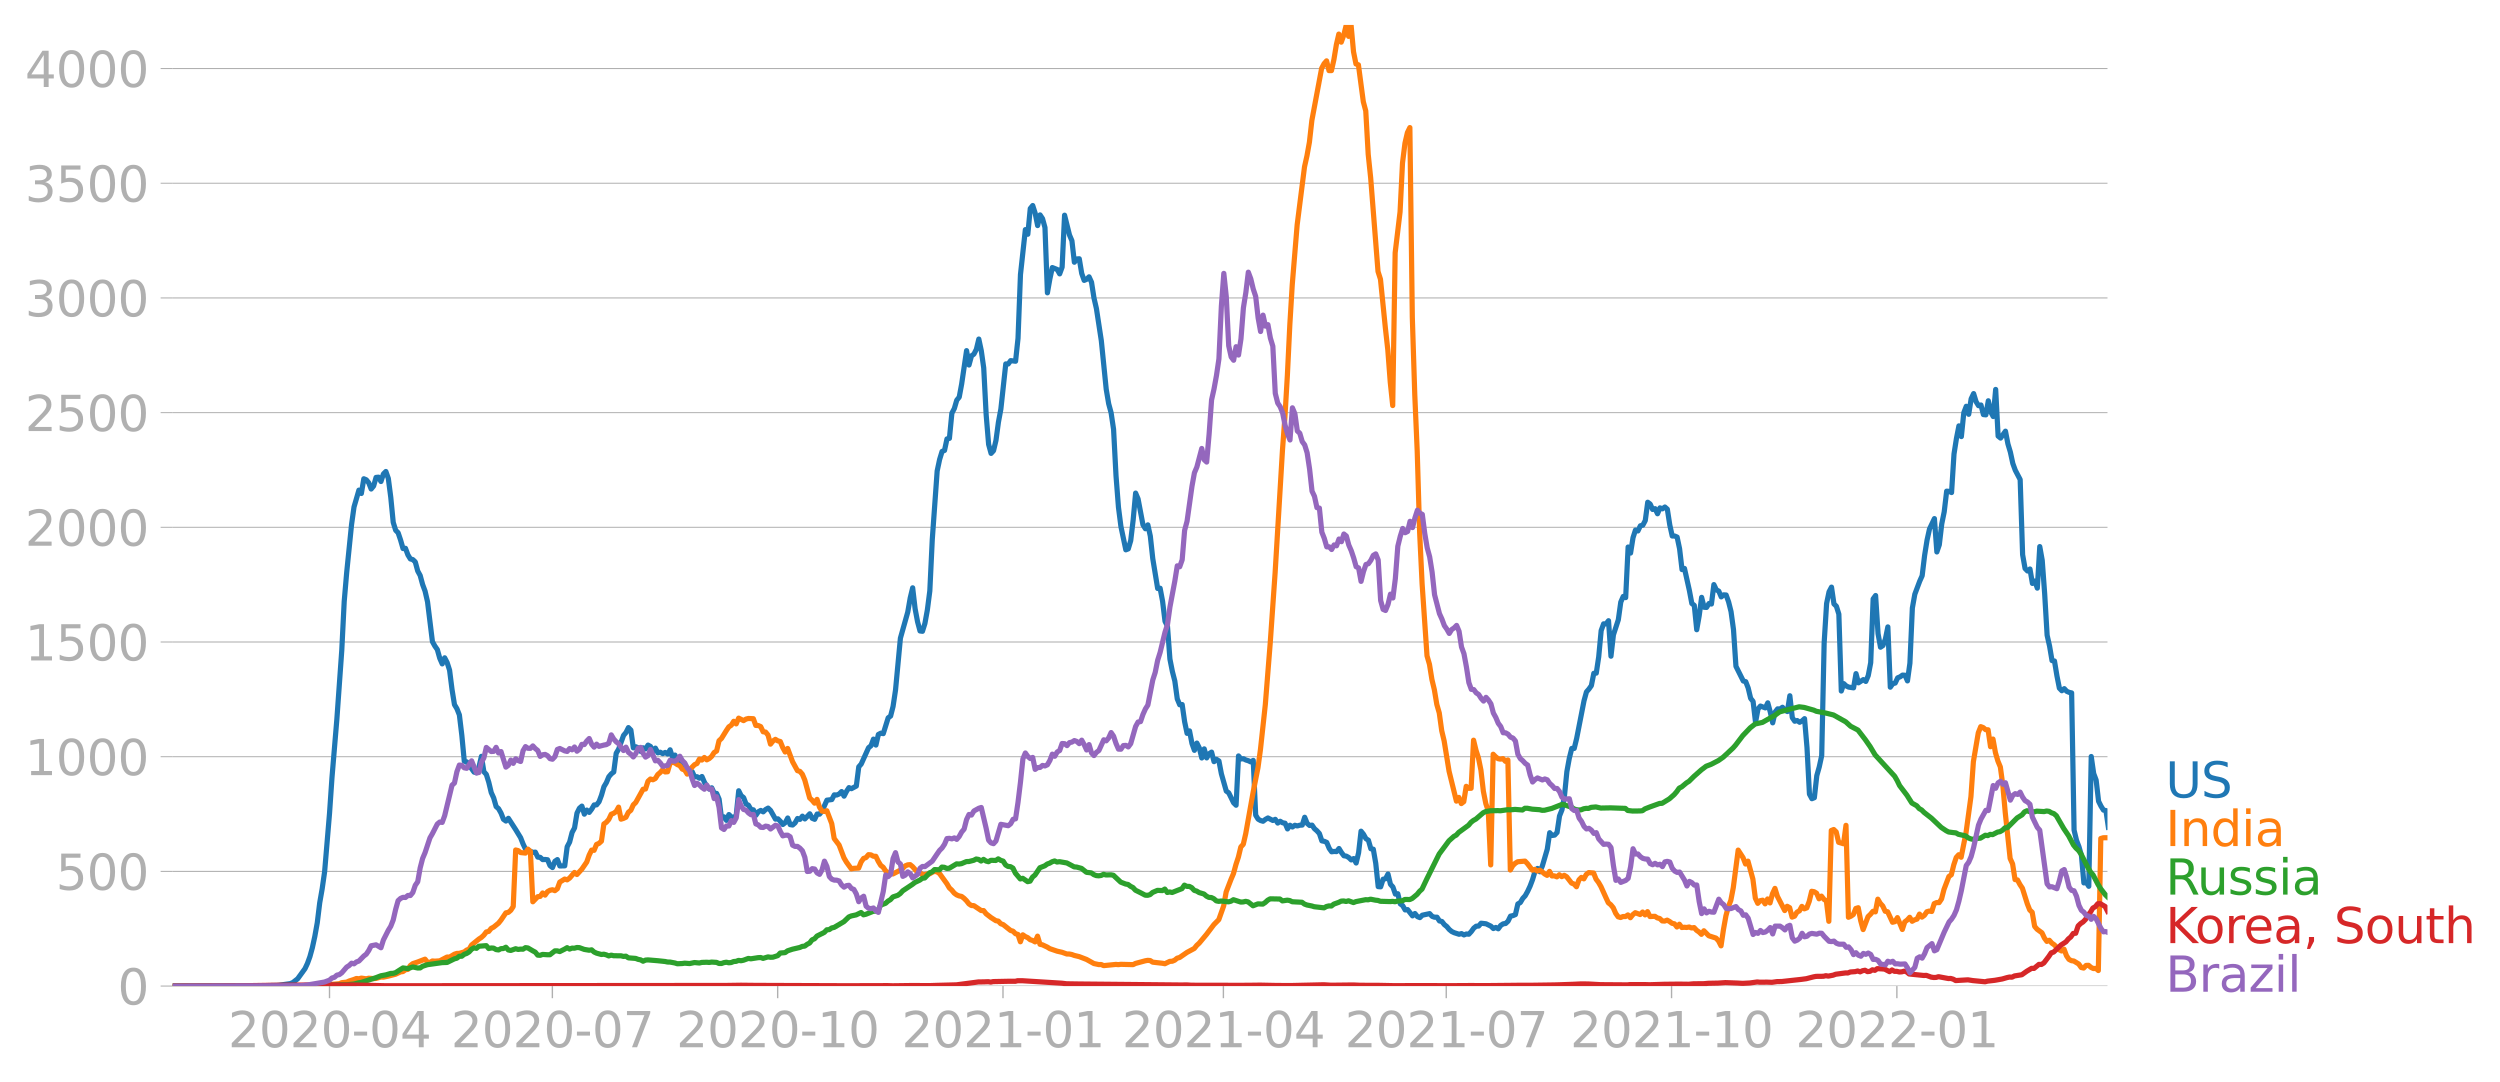 <svg xmlns:xlink="http://www.w3.org/1999/xlink" width="961.383" height="416.199" viewBox="0 0 721.038 312.149" xmlns="http://www.w3.org/2000/svg"><defs><style>*{stroke-linejoin:round;stroke-linecap:butt}</style></defs><g id="figure_1"><path d="M0 312.15h721.038V0H0v312.15z" style="fill:none" id="patch_1"/><g id="axes_1"><path d="M49.83 284.4h558V7.2h-558v277.2z" style="fill:none" id="patch_2"/><g id="matplotlib.axis_1"><g id="xtick_1"><g id="line2d_1"><defs><path id="ma91d713c37" d="M0 0v3.5" style="stroke:#b0b0b0;stroke-width:.4"/></defs><use xlink:href="#ma91d713c37" x="95.035" y="284.4" style="fill:#b0b0b0;stroke:#b0b0b0;stroke-width:.4"/></g><g style="fill:#b0b0b0" transform="matrix(.14 0 0 -.14 65.787 302.038)" id="text_1"><defs><path id="DejaVuSans-32" d="M1228 531h2203V0H469v531q359 372 979 998 621 627 780 809 303 340 423 576 121 236 121 464 0 372-261 606-261 235-680 235-297 0-627-103-329-103-704-313v638q381 153 712 231 332 78 607 78 725 0 1156-363 431-362 431-968 0-288-108-546-107-257-392-607-78-91-497-524-418-433-1181-1211z" transform="scale(.016)"/><path id="DejaVuSans-30" d="M2034 4250q-487 0-733-480-245-479-245-1442 0-959 245-1439 246-480 733-480 491 0 736 480 246 480 246 1439 0 963-246 1442-245 480-736 480zm0 500q785 0 1199-621 414-620 414-1801 0-1178-414-1799Q2819-91 2034-91q-784 0-1198 620-414 621-414 1799 0 1181 414 1801 414 621 1198 621z" transform="scale(.016)"/><path id="DejaVuSans-2d" d="M313 2009h1684v-512H313v512z" transform="scale(.016)"/><path id="DejaVuSans-34" d="M2419 4116 825 1625h1594v2491zm-166 550h794V1625h666v-525h-666V0h-628v1100H313v609l1940 2957z" transform="scale(.016)"/></defs><use xlink:href="#DejaVuSans-32"/><use xlink:href="#DejaVuSans-30" x="63.623"/><use xlink:href="#DejaVuSans-32" x="127.246"/><use xlink:href="#DejaVuSans-30" x="190.869"/><use xlink:href="#DejaVuSans-2d" x="254.492"/><use xlink:href="#DejaVuSans-30" x="290.576"/><use xlink:href="#DejaVuSans-34" x="354.199"/></g></g><g id="xtick_2"><use xlink:href="#ma91d713c37" x="159.311" y="284.4" style="fill:#b0b0b0;stroke:#b0b0b0;stroke-width:.4" id="line2d_2"/><g style="fill:#b0b0b0" transform="matrix(.14 0 0 -.14 130.063 302.038)" id="text_2"><defs><path id="DejaVuSans-37" d="M525 4666h3000v-269L1831 0h-659l1594 4134H525v532z" transform="scale(.016)"/></defs><use xlink:href="#DejaVuSans-32"/><use xlink:href="#DejaVuSans-30" x="63.623"/><use xlink:href="#DejaVuSans-32" x="127.246"/><use xlink:href="#DejaVuSans-30" x="190.869"/><use xlink:href="#DejaVuSans-2d" x="254.492"/><use xlink:href="#DejaVuSans-30" x="290.576"/><use xlink:href="#DejaVuSans-37" x="354.199"/></g></g><g id="xtick_3"><use xlink:href="#ma91d713c37" x="224.293" y="284.4" style="fill:#b0b0b0;stroke:#b0b0b0;stroke-width:.4" id="line2d_3"/><g style="fill:#b0b0b0" transform="matrix(.14 0 0 -.14 195.045 302.038)" id="text_3"><defs><path id="DejaVuSans-31" d="M794 531h1031v3560L703 3866v575l1116 225h631V531h1031V0H794v531z" transform="scale(.016)"/></defs><use xlink:href="#DejaVuSans-32"/><use xlink:href="#DejaVuSans-30" x="63.623"/><use xlink:href="#DejaVuSans-32" x="127.246"/><use xlink:href="#DejaVuSans-30" x="190.869"/><use xlink:href="#DejaVuSans-2d" x="254.492"/><use xlink:href="#DejaVuSans-31" x="290.576"/><use xlink:href="#DejaVuSans-30" x="354.199"/></g></g><g id="xtick_4"><use xlink:href="#ma91d713c37" x="289.276" y="284.4" style="fill:#b0b0b0;stroke:#b0b0b0;stroke-width:.4" id="line2d_4"/><g style="fill:#b0b0b0" transform="matrix(.14 0 0 -.14 260.028 302.038)" id="text_4"><use xlink:href="#DejaVuSans-32"/><use xlink:href="#DejaVuSans-30" x="63.623"/><use xlink:href="#DejaVuSans-32" x="127.246"/><use xlink:href="#DejaVuSans-31" x="190.869"/><use xlink:href="#DejaVuSans-2d" x="254.492"/><use xlink:href="#DejaVuSans-30" x="290.576"/><use xlink:href="#DejaVuSans-31" x="354.199"/></g></g><g id="xtick_5"><use xlink:href="#ma91d713c37" x="352.845" y="284.4" style="fill:#b0b0b0;stroke:#b0b0b0;stroke-width:.4" id="line2d_5"/><g style="fill:#b0b0b0" transform="matrix(.14 0 0 -.14 323.597 302.038)" id="text_5"><use xlink:href="#DejaVuSans-32"/><use xlink:href="#DejaVuSans-30" x="63.623"/><use xlink:href="#DejaVuSans-32" x="127.246"/><use xlink:href="#DejaVuSans-31" x="190.869"/><use xlink:href="#DejaVuSans-2d" x="254.492"/><use xlink:href="#DejaVuSans-30" x="290.576"/><use xlink:href="#DejaVuSans-34" x="354.199"/></g></g><g id="xtick_6"><use xlink:href="#ma91d713c37" x="417.121" y="284.4" style="fill:#b0b0b0;stroke:#b0b0b0;stroke-width:.4" id="line2d_6"/><g style="fill:#b0b0b0" transform="matrix(.14 0 0 -.14 387.873 302.038)" id="text_6"><use xlink:href="#DejaVuSans-32"/><use xlink:href="#DejaVuSans-30" x="63.623"/><use xlink:href="#DejaVuSans-32" x="127.246"/><use xlink:href="#DejaVuSans-31" x="190.869"/><use xlink:href="#DejaVuSans-2d" x="254.492"/><use xlink:href="#DejaVuSans-30" x="290.576"/><use xlink:href="#DejaVuSans-37" x="354.199"/></g></g><g id="xtick_7"><use xlink:href="#ma91d713c37" x="482.103" y="284.4" style="fill:#b0b0b0;stroke:#b0b0b0;stroke-width:.4" id="line2d_7"/><g style="fill:#b0b0b0" transform="matrix(.14 0 0 -.14 452.855 302.038)" id="text_7"><use xlink:href="#DejaVuSans-32"/><use xlink:href="#DejaVuSans-30" x="63.623"/><use xlink:href="#DejaVuSans-32" x="127.246"/><use xlink:href="#DejaVuSans-31" x="190.869"/><use xlink:href="#DejaVuSans-2d" x="254.492"/><use xlink:href="#DejaVuSans-31" x="290.576"/><use xlink:href="#DejaVuSans-30" x="354.199"/></g></g><g id="xtick_8"><use xlink:href="#ma91d713c37" x="547.086" y="284.4" style="fill:#b0b0b0;stroke:#b0b0b0;stroke-width:.4" id="line2d_8"/><g style="fill:#b0b0b0" transform="matrix(.14 0 0 -.14 517.838 302.038)" id="text_8"><use xlink:href="#DejaVuSans-32"/><use xlink:href="#DejaVuSans-30" x="63.623"/><use xlink:href="#DejaVuSans-32" x="127.246"/><use xlink:href="#DejaVuSans-32" x="190.869"/><use xlink:href="#DejaVuSans-2d" x="254.492"/><use xlink:href="#DejaVuSans-30" x="290.576"/><use xlink:href="#DejaVuSans-31" x="354.199"/></g></g></g><g id="matplotlib.axis_2"><g id="ytick_1"><path d="M49.83 284.4h558" clip-path="url(#p263392a676)" style="fill:none;stroke:#b0b0b0;stroke-width:.3;stroke-linecap:square" id="line2d_9"/><g id="line2d_10"><defs><path id="mbfa2a6a336" d="M0 0h-3.5" style="stroke:#b0b0b0;stroke-width:.3"/></defs><use xlink:href="#mbfa2a6a336" x="49.83" y="284.4" style="fill:#b0b0b0;stroke:#b0b0b0;stroke-width:.3"/></g><use xlink:href="#DejaVuSans-30" style="fill:#b0b0b0" transform="matrix(.14 0 0 -.14 33.922 289.719)" id="text_9"/></g><g id="ytick_2"><path d="M49.83 251.321h558" clip-path="url(#p263392a676)" style="fill:none;stroke:#b0b0b0;stroke-width:.3;stroke-linecap:square" id="line2d_11"/><use xlink:href="#mbfa2a6a336" x="49.83" y="251.321" style="fill:#b0b0b0;stroke:#b0b0b0;stroke-width:.3" id="line2d_12"/><g style="fill:#b0b0b0" transform="matrix(.14 0 0 -.14 16.108 256.64)" id="text_10"><defs><path id="DejaVuSans-35" d="M691 4666h2478v-532H1269V2991q137 47 274 70 138 23 276 23 781 0 1237-428 457-428 457-1159 0-753-469-1171Q2575-91 1722-91q-294 0-599 50Q819 9 494 109v635q281-153 581-228t634-75q541 0 856 284 316 284 316 772 0 487-316 771-315 285-856 285-253 0-505-56-251-56-513-175v2344z" transform="scale(.016)"/></defs><use xlink:href="#DejaVuSans-35"/><use xlink:href="#DejaVuSans-30" x="63.623"/><use xlink:href="#DejaVuSans-30" x="127.246"/></g></g><g id="ytick_3"><path d="M49.83 218.242h558" clip-path="url(#p263392a676)" style="fill:none;stroke:#b0b0b0;stroke-width:.3;stroke-linecap:square" id="line2d_13"/><use xlink:href="#mbfa2a6a336" x="49.83" y="218.242" style="fill:#b0b0b0;stroke:#b0b0b0;stroke-width:.3" id="line2d_14"/><g style="fill:#b0b0b0" transform="matrix(.14 0 0 -.14 7.2 223.561)" id="text_11"><use xlink:href="#DejaVuSans-31"/><use xlink:href="#DejaVuSans-30" x="63.623"/><use xlink:href="#DejaVuSans-30" x="127.246"/><use xlink:href="#DejaVuSans-30" x="190.869"/></g></g><g id="ytick_4"><path d="M49.83 185.164h558" clip-path="url(#p263392a676)" style="fill:none;stroke:#b0b0b0;stroke-width:.3;stroke-linecap:square" id="line2d_15"/><use xlink:href="#mbfa2a6a336" x="49.83" y="185.164" style="fill:#b0b0b0;stroke:#b0b0b0;stroke-width:.3" id="line2d_16"/><g style="fill:#b0b0b0" transform="matrix(.14 0 0 -.14 7.2 190.483)" id="text_12"><use xlink:href="#DejaVuSans-31"/><use xlink:href="#DejaVuSans-35" x="63.623"/><use xlink:href="#DejaVuSans-30" x="127.246"/><use xlink:href="#DejaVuSans-30" x="190.869"/></g></g><g id="ytick_5"><path d="M49.83 152.085h558" clip-path="url(#p263392a676)" style="fill:none;stroke:#b0b0b0;stroke-width:.3;stroke-linecap:square" id="line2d_17"/><use xlink:href="#mbfa2a6a336" x="49.83" y="152.085" style="fill:#b0b0b0;stroke:#b0b0b0;stroke-width:.3" id="line2d_18"/><g style="fill:#b0b0b0" transform="matrix(.14 0 0 -.14 7.2 157.404)" id="text_13"><use xlink:href="#DejaVuSans-32"/><use xlink:href="#DejaVuSans-30" x="63.623"/><use xlink:href="#DejaVuSans-30" x="127.246"/><use xlink:href="#DejaVuSans-30" x="190.869"/></g></g><g id="ytick_6"><path d="M49.83 119.006h558" clip-path="url(#p263392a676)" style="fill:none;stroke:#b0b0b0;stroke-width:.3;stroke-linecap:square" id="line2d_19"/><use xlink:href="#mbfa2a6a336" x="49.83" y="119.006" style="fill:#b0b0b0;stroke:#b0b0b0;stroke-width:.3" id="line2d_20"/><g style="fill:#b0b0b0" transform="matrix(.14 0 0 -.14 7.2 124.325)" id="text_14"><use xlink:href="#DejaVuSans-32"/><use xlink:href="#DejaVuSans-35" x="63.623"/><use xlink:href="#DejaVuSans-30" x="127.246"/><use xlink:href="#DejaVuSans-30" x="190.869"/></g></g><g id="ytick_7"><path d="M49.83 85.927h558" clip-path="url(#p263392a676)" style="fill:none;stroke:#b0b0b0;stroke-width:.3;stroke-linecap:square" id="line2d_21"/><use xlink:href="#mbfa2a6a336" x="49.83" y="85.927" style="fill:#b0b0b0;stroke:#b0b0b0;stroke-width:.3" id="line2d_22"/><g style="fill:#b0b0b0" transform="matrix(.14 0 0 -.14 7.2 91.246)" id="text_15"><defs><path id="DejaVuSans-33" d="M2597 2516q453-97 707-404 255-306 255-756 0-690-475-1069Q2609-91 1734-91q-293 0-604 58T488 141v609q262-153 574-231 313-78 654-78 593 0 904 234t311 681q0 413-289 645-289 233-804 233h-544v519h569q465 0 712 186t247 536q0 359-255 551-254 193-729 193-260 0-557-57-297-56-653-174v562q360 100 674 150t592 50q719 0 1137-327 419-326 419-882 0-388-222-655t-631-370z" transform="scale(.016)"/></defs><use xlink:href="#DejaVuSans-33"/><use xlink:href="#DejaVuSans-30" x="63.623"/><use xlink:href="#DejaVuSans-30" x="127.246"/><use xlink:href="#DejaVuSans-30" x="190.869"/></g></g><g id="ytick_8"><path d="M49.83 52.849h558" clip-path="url(#p263392a676)" style="fill:none;stroke:#b0b0b0;stroke-width:.3;stroke-linecap:square" id="line2d_23"/><use xlink:href="#mbfa2a6a336" x="49.83" y="52.849" style="fill:#b0b0b0;stroke:#b0b0b0;stroke-width:.3" id="line2d_24"/><g style="fill:#b0b0b0" transform="matrix(.14 0 0 -.14 7.2 58.168)" id="text_16"><use xlink:href="#DejaVuSans-33"/><use xlink:href="#DejaVuSans-35" x="63.623"/><use xlink:href="#DejaVuSans-30" x="127.246"/><use xlink:href="#DejaVuSans-30" x="190.869"/></g></g><g id="ytick_9"><path d="M49.83 19.77h558" clip-path="url(#p263392a676)" style="fill:none;stroke:#b0b0b0;stroke-width:.3;stroke-linecap:square" id="line2d_25"/><use xlink:href="#mbfa2a6a336" x="49.83" y="19.77" style="fill:#b0b0b0;stroke:#b0b0b0;stroke-width:.3" id="line2d_26"/><g style="fill:#b0b0b0" transform="matrix(.14 0 0 -.14 7.2 25.089)" id="text_17"><use xlink:href="#DejaVuSans-34"/><use xlink:href="#DejaVuSans-30" x="63.623"/><use xlink:href="#DejaVuSans-30" x="127.246"/><use xlink:href="#DejaVuSans-30" x="190.869"/></g></g></g><path d="m49.83 284.4 25.428-.104 4.944-.104 3.532-.5.706-.294 1.413-1.106 2.119-2.93.706-1.512.706-1.947.707-2.58.706-3.26.706-3.932.707-5.765.706-4.036.706-4.914 1.413-16.814.706-10.301 1.413-16.899 1.413-19.81.706-14.148.706-8.26 1.413-13.921.706-5.038 1.413-4.858.706.955.707-4.234.706.293.706.86.707 1.796.706-.86.706-2.477.707-.075.706 1.247.706-2.183.707-.7.706 2.004.706 5.435.707 7.23.706 2.287.706.709.707 2.098.706 2.457.706-.066.707 1.91.706 1.152.706.19.707.68.706 2.608.706 1.295.707 2.609.706 1.909.706 3.062 1.413 11.502.706 1.276.707 1.01.706 2.524.706 1.607.707-1.748.706 1.36.706 2.203.707 5.585.706 4.357.706 1.172.707 1.796.706 5.878.706 7.457.706.218 2.12 2.939.706.189.706-1.673.706-3.062.707 4.433.706.784.706 2.259.707 2.967.706 1.55.706 2.486.707.624.706 1.266.706 1.786.707.501.706-.784 2.12 3.28 1.412 2.315.706 1.805.706 1.475 2.12.954.706-.076.706 1.437.706.076.707.642.706-.037.706.085.707 1.7.706.54.706-1.806.707-.482.706 1.834 1.413-.038.706-5.5.706-1.352.707-2.76.706-1.313.706-4.272.707-1.418.706-.605.706 2.316.707-1.172.706.661.706-.935.707-1.21.706-.028.706-.889.707-1.89.706-2.457.706-1.182.707-1.691.706-.823.706-.548.707-5.396.706-1.191 1.413-3.95.706-.842.706-1.418.707.728.706 5.113.706-.312.707.303.706 1.02.706-1.02.707.302.706-1.087.706.397.707 1.493.706-1.01.706 1.35.706-.17.707.398.706-.34.706.453.707-1.21.706 2.174.706-.652.707 1.966.706.623.706 1.068.707.256.706-.085.706 1.01.707-.075.706 1.512.706-.037.707.434.706-.491.706 1.635.707 1.19.706.795.706-.36.707 1.541.706.085.706 1.645.707 5.604.706-.5.706 1.01.707-1.672.706.67.706.379.707-.974.706-6.937.706 1.418.707.548.706 1.852.706.36.707 1.228.706.095.706 1.578.707-1.02.706-.388.706.406.707-.68.706-.397.706.68 1.413 2.495.706-.085.707.718.706.917.706-.539.707-1.332.706 1.9.706.122.707-.623.706-1.257.706.255.707-.926.706.794 1.413-1.475.706 1.295.706.293.707-1.522.706.038.706-.87 1.413-3.165 1.413-.18.706-1.352.706.048.707-.303.706-.7.706 1.324.707-1.38.706-1.077.706.302 1.413-.756.706-5.538.706-.813 2.12-4.707.706-.567.706-1.909.706 1.71.707-3.052.706-.368.706.122 1.413-4.546.706-.529.707-2.769.706-4.707 1.413-14.99 2.119-7.522.706-4.055.706-2.93.707 6.04.706 3.752.706 2.646.707.095.706-2.26.706-3.912.707-5.472.706-14.8 1.413-19.782.706-3.326.706-2.316.707-.293.706-3.317.706-.16.707-7.26.706-1.341.706-2.42.707-.87.706-3.817 1.413-9.593.706 4.14.706-2.628.707-.51.706-1.39.706-2.949.707 3.327.706 4.99.706 13.534.707 8.525.706 2.59.706-.766.707-2.986.706-5.227.706-3.827 1.413-12.996.706.02.707-.965 1.412.17.707-6.606.706-18.401 1.413-12.948.706 1.332.706-7.41.707-.869.706 2.212.706 3.563.707-3.072.706 1.068.706 2.58.706 18.818.707-4.017.706-3.26 1.413.557.706 1.257.706-1.938.707-14.98 1.412 5.69.707 1.682.706 6.19.706-.935.707-.057.706 4.234.706 1.995.707-.312.706-.71.706 1.55.707 4.537.706 3.072 1.413 9.253 1.412 14.006.707 4.168.706 2.637.706 4.744.707 13.43.706 9.083.706 5.52 1.413 6.728.706-.274.707-2.381.706-5.974.706-7.73.707 1.672 1.412 7.476.707 1.134.706-1.115.706 3.242.707 6.502 1.412 8.6.707-.075.706 3.743.706 5.803.707 1.408.706 9.48.706 3.572.707 2.76.706 5.16.706 1.691.707-.066.706 4.943.706 3.365.707-.71.706 3.64.706 1.965.707-2.088.706 1.408.706 2.883.707-2.618.706 2.599.706-1.2.707-.464.706 2.741.706-.662.707.464.706 3.704 1.413 4.981.706.51 1.413 2.883.706.69.706-14.214.706.87.707-.067.706.368.706.208.707.34.706-.434.706 15.793.707 1.153.706.397.706.208.707-.549.706-.397 1.413.719.706-.322.706 1.068.707-.51.706.435.706.123.707 1.644.706-1.058.706.5.707-.491.706.19.706-.209.707-.038.706-2.249.706 1.758.707.605.706-.095.706 1.03.707.605.706.785.706 2.107.707.142.706.312.706 1.71.707.993.706-.095.706.038.707-.888.706 1.153.706.936.707.113.706.406.706.68.707-.387.706 1.276.706-2.958.707-6.21.706.88.706 1.276.707.444.706 2.457.706.132.707 4.083.706 6.71.706.057.707-2.193.706-.132.706-1.36.707 2.957.706.775.706 2.051.707-.104.706 2.911.706.53.707 1.228.706-.094 1.413 1.805.706-.671.706.888.707.293.706-.7 2.119-.453.706.785.706.255.707-.01.706 1.078.706.16.707.898.706.567.706.841.707.586.706.34 1.413.454.706-.189.706.378.707-.274.706.066.706-.765.707-.983.706-.558.706-.047.707-.813 1.412.161 1.413.69.706.68.707-.312.706.388.706-.964.707-.463.706-.104.706-.662.707-1.455.706-.151.706-.303.707-3.062.706-.397.706-1.2.707-.775.706-1.267.706-1.521.707-1.872.706-2.381.706-.822.707.954.706-1.682 1.413-4.83.706-4.754.706.794.707-.104.706-.756.706-4.754.707-1.786.706-3.865.706-7.136.707-3.884.706-2.817h.706l.707-2.901 2.119-10.84.706-2.571.706-.804.707-1.001.706-3.545.706-.056.707-4.716.706-7.561.706-1.938h.707l.706-.898.706 10.226.707-6.162 1.412-4.338.707-5.094.706-1.635.706.331.706-14.583.707 1.73.706-4.433.706-2.193.707.255.706-1.483.706-.18.707-1.333.706-5.283.706.53.707 1.55.706-.227.706 1.465.707-1.692.706.274.706-.52.707.615.706 4.555.706 3.185.707.01.706.302.706 3.364.707 6.011.706-.321 1.413 6.351.706 3.743.706.557.707 7.013.706-4.007.706-5.321.707 2.854.706.047.706-1.124.707.141.706-5.595.706 1.494.707.387.706 1.654.706-.586.707.047.706 1.966.706 2.817.707 5.188.706 10.585 2.119 4.244.706.198.707 1.824.706 2.978.706.897.707 6.03.706-3.837.706-.86 1.413.53.706-1.456.707 2.608.706 3.157.706-3.11.707-.916.706.047.706-.51.707.86.706.368.706-4.546.707 6.314.706 1.03.706-.199.707.501.706-.397.706-.642.707 8.336.706 13.43.706 1.313.707-.283.706-6.37.706-2.505.706-3.26.707-32.503.706-11.37.706-3.383.707-1.342.706 4.83.706.69.707 2.277.706 22.163.706-2.127.707.662.706.34 1.413.208.706-4.092.706 2.646 1.413-.926.706.52.707-1.692.706-3.705.706-18.401.707-.973.706 10.991.706 3.913.707-.482.706-1.88.706-3.488.707 17.38.706-1.002.706-.189.707-1.502.706-.293.706-.501.707.047.706 1.626.706-5.095.707-15.925.706-3.969 1.413-3.762.706-1.587.706-5.85.707-4.433.706-3.195 1.413-2.986.706 9.612.706-2.07.707-6.03.706-3.468.706-5.964.707.066.706.33.706-11.114.707-4.517.706-3.592.706 3.081.707-6.88.706-1.852.706 2.306.707-4.47.706-1.494.706 2.325.707 1.153.706-.189.706 2.76.707.075.706-4.054.706 3.213.707 1.323.706-7.806.706 13.449.707.576 1.412-1.985.707 3.667.706 2.373.706 3.27.706 1.947 1.413 2.693.706 21.672.707 3.978.706.719.706-.567.707 4.158.706-.69.706 2.042.707-11.975.706 3.96.706 9.64.707 11.965.706 3.129.706 4.177.707.123.706 4.262.706 3.573.707.737.706-.595.706.765.707.302.706.161.706 39.562.707 2.968.706 1.843.706 2.476.707 7.948.706-.15.706 1.124.707-37.426.706 4.905.706 1.88.707 6.125.706 1.418.706 1.124.707.132.706 4.83h0" clip-path="url(#p263392a676)" style="fill:none;stroke:#1f77b4;stroke-width:1.5;stroke-linecap:square" id="line2d_27"/><path d="m49.83 284.4 40.26-.085 2.12-.104 2.119-.047.706-.199 2.825-.245.707-.303 1.412-.151.707-.321 1.412-.454.707-.284.706.095.706-.199 1.413.199.706-.17 1.413.113.706-.057 1.413-.396.706.028 1.413-.293 2.119-.558 1.413-.661.706-.095.706-.52.707-.113.706-1.106.706-.548 1.413-.473 2.119-.812.706.879.707.056.706-.416.706.057 1.413-.094 2.119-1.106.706.038 1.413-.85.706-.228.707-.019 1.412-.406.706-.548.707-.255.706-1.2 2.12-1.72.705-.464.707-.652.706-.926.706-.16.707-.87.706-.36 1.413-1.153.706-.878 1.413-2.09.706-.131.706-.605.707-1.078.706-16.312.706.17.707.567 1.412.151.707-1.134.706.643.706 14.535 1.413-1.465.706-.085.707-.983.706.615.706-1.002.707-.397.706-.151.706.264.707-.548.706-1.918 1.413-.88.706.228.706-.501 1.413-1.635.706.595 1.413-1.54 1.413-2.051.706-2.013.706-1.437.707.066.706-1.701.706-.302.707-.643.706-4.952.706-.492.707-.813.706-1.502.706-.284.707-.491.706-1.276.706 3.468.707-.217.706-.34.706-1.427.707-.568.706-1.568.706-.68 2.12-3.829.706-.075.706-2.23.706-.643.707.217.706-.36.706-1.143.706-.595.707-.785.706.624.706-.047.707-2.429.706-.34.706.227.707.482.706.302.706.992.707.265.706 1.172.706-1.295 1.413-1.417.706-.34.707-1.277.706.274.706-.737.707.68.706-.368.706-.642.707-1.106.706-.426.706-2.967.707-.662 1.412-2.287.707-1.058.706-.464.706-1.134.707.747.706-1.654 1.413.709.706-.435.706-.18 1.413.067.706 1.937.707.029.706.311.706 1.494.707.085.706.86.706 2.618.707-.889.706-.491.706.435.707.189.706 1.739.706 1.285.707-1.02 1.412 3.808 1.413 2.59.706.208.707.822.706 1.682 1.413 5.17.706.652.706.841.707-1.087.706 2.24.706 1.125.707.123.706-.208 1.413 3.705.706 4.3 1.413 1.871 1.412 3.724.707 1.2 1.412 1.957.706-.152 1.413-.075.706-1.768.707-1.01.706-.247.706-.84.707.056.706.397.706.019.707 1.455.706 1.163.706.538.707 1.059.706.52.706-.01.707.36 2.119-1.097.706-.51.706-.719.707-.293.706-.066.706.577 1.413 1.616.706.047.707.643.706-.019.706-.189.707-.019.706-.454.706-.255.707.133.706.491 2.119 2.93.706 1.2.707.652.706.86.706.52.707.293.706.142.706.539.707.708.706.908.706.472.707.029 2.119 1.417.706.02.706.906 1.413 1.097 1.413.907.706.123.706.756.707.255 2.119 1.683.706.207.706.728.707.208.706 2.117.706-2.003.707.5.706.322.706.586.707.227.706.406.706-1.654.707 2.344.706.151 1.412.662.707.444 2.119.728 1.412.32 1.413.502h.706l.707.142.706.264 1.413.34 2.119.813 2.119 1.182 1.412.302.707-.01.706.313 3.532-.35.706.066.706-.095 3.532.095.706-.35 2.826-.765.706-.123.706.057.707.463 2.825.321.706.132 1.413-.68.706-.038.707-.302.706-.577.706-.198 2.12-1.465 2.118-1.144.707-.888.706-.643 2.119-2.542 2.119-2.807 1.413-1.427 1.412-3.97.707-3.998 1.412-3.667.707-1.654.706-2.608.706-2.136.706-2.94.707-.755.706-3.081 2.12-11.87 1.412-7.165.706-5.17 1.413-13.014 1.412-17.749 1.413-20.263 2.12-35.366.705-9.545.707-12.003.706-14.564.706-11.672 1.413-17.21 2.12-16.73.705-3.165.707-3.942.706-6.275 2.825-15.046.707-1.323.706-.804.706 2.807h.707l.706-3.185.706-4.281.707-3.062.706 2.325.706-1.975.707-2.874.706 3.176.706-3.289.707 7.731.706 3.516.706.255 1.413 10.642.706 2.656.707 12.532.706 6.767 2.119 27.001.706 2.24 1.413 14.026.706 6.35.707 9.339.706 6.71.706-44.052 1.413-11.795.706-14.12.707-5.699.706-3.052.706-1.446.707 54.693.706 22.257.706 16.37.707 23.57.706 14.735 1.413 20.726.706 2.438.706 4.386.706 2.958.707 4.234.706 2.457.706 5.113.707 2.987 1.412 8.704 2.12 8.63.706-1.069.706 1.777.706-.548.707-4.423.706.567.706-.01.707-13.864.706 2.91.706 2.212.707 3.488.706 6.105.706 3.563.707 2.126.706 15.557.706-31.907.707.718.706.558.706.132.707-.16.706.784.706-.387.707 31.736.706-1.257.706-.68.707-.444 2.119-.18.706.737 1.413 1.872.706-.227.706.472.707-.236.706.463.706.614.707.407.706-1.144.706 1.314.707-.019.706.284.706-.605.707.538.706-.378.706.426 1.413 1.824.706.264.707.785.706-1.966.706-.728.707.416.706-1.266.706-.54 1.413.124.706 1.777.707.926.706 1.228 1.413 3.129.706 1.521.706.567.707.86.706 1.617.706 1.001.707.208.706-.283h.706l.706-.463.707.803.706-.879.706-.567 1.413.53.706-.719.707.822.706-.935.706 1.408 1.413-.066.706.463.707.18.706.69.706.047.707-.275.706.388.706.53.707.15.706.908.706-.794.707.945.706-.066.706.056.707-.132.706.284.706-.123.707.775.706.491.706.68.707-1.02 1.412 1.437 2.12.69.706.812.706 1.4.706-4.726.707-3.942.706-2.618.706-1.814.707-3.667 1.412-10.84 1.413 2.192.706 1.815.707-.822 1.412 5.16.707 5.52.706 1.483.706-.756.707-.142.706 1.05.706-1.409.707 1.144.706-2.647.706-1.54.707 2.278 2.119 4.11.706-1.228.706.397.707 2.722.706-.265.706-1.172.707-.368.706-1.286.706.7.707-.274.706-1.872.706-2.91.707.122.706.435.706 1.607.706-.766.707.917.706.473.706 5.869.707-26.19.706-.283.706.68.707 3.006 1.412.425.707-5.311.706 26.51.706-.302.707-.492.706-1.739.706-.217.707 3.714.706 2.58 1.413-3.733.706-.67.706-.86.707.16.706-3.658.706 1.2.707.766.706 1.512.706.151 1.413 3.025.706-.18.707-1.153 1.412 3.412.707-2.193.706-.538.706-.775.707 1.143.706-.406.706-.218.707-1.446.706.87.706-.52.707-1.03.706-.199.706.123.707-2.258.706-.312.706.01.707-1.05.706-2.76 1.413-3.714.706-.51.706-2.873.707-2.117.706-.775.706.718 1.413-7.098 1.413-10.377.706-10.094 1.413-8.317.706-1.777.706.265.707.605.706.038.706 4.876.707-2.202.706 3.922.706 2.41.707 1.711.706 5.189.706 7.948 1.413 13.26.706 1.56.706 4.526.707.104.706 1.324.706 1.058 1.413 4.49.706 1.795.707.662.706 4.064.706.822 1.413 1.04.706 1.512.707.954.706-.321.706.803.707.501 1.412 1.418.707.359.706-.51.706 1.89.707 1.049.706.368.706.104 1.413.86.706 1.002.707.17.706-.756.706-.038.707.605.706.34.706-.066.707.624.706-38.078.706-.208 1.413-.019h0" clip-path="url(#p263392a676)" style="fill:none;stroke:#ff7f0e;stroke-width:1.5;stroke-linecap:square" id="line2d_28"/><path d="m49.83 284.4 43.792-.076 3.532-.293h2.825l2.12-.226 1.412-.36.706-.104 4.238-1.37 1.413-.548 1.413-.255 1.412-.416.707-.028.706-.208 2.119-1.352 1.413.199 1.412-.482 1.413.302.706-.019.707-.482 1.412-.454 4.238-.595 1.413-.047 2.119-1.04.706-.189.707-.557.706-.01.706-.558.706-.245.707-.444.706-.775.706-.397.707.141.706-.605 2.12-.17.705.832.707-.151.706.038.706.416.707.103.706-.368.706-.038.707-.369.706.785.706.142 1.413-.501.706.208.707-.095.706.02.706-.445.707.094 1.412.832.707.378.706.86.706.047.707-.255 1.412.095.707-.01 1.412-1.105h.707l.706.198 1.413-.709.706-.416.706.407.707-.274.706.019.706-.199.707.038 1.412.51 1.413.237.706-.114.707.624.706.33 1.413.388.706-.085.706.19.707.311.706-.227.706.17 2.12.02.706.179.706-.076.706.482 2.12.17.706.274.706.133.706.397.707-.322.706-.056 2.825.236 2.12.227.705.15.707.01 1.412.265.707.227 1.412-.066.707-.104 1.412.113 1.413-.293 1.413.132.706-.17 1.413-.047.706.057.706-.104 1.413.085.706.312.707.01.706-.247.706-.122.707.16.706-.075.706-.284.707-.057.706-.274.706.104.707-.15 1.412-.52.707.113 2.119-.331.706-.038.706.246 1.413-.425.706.104.707-.02 1.412-.453.707-.747 1.412-.123.707-.52 1.412-.462 2.12-.501.706-.312.706-.076.706-.53.707-.368.706-.916.706-.303.707-.784 2.119-1.068.706-.737.706-.048.707-.482.706-.16 2.825-1.664 1.413-1.351.706-.293 1.413-.303 1.412-.68.707.661.706-.17 2.12-.85.705-.057.707-.397.706-1.323 1.413-.53.706-.633.706-.425.707-.775 1.412-.472.707-.51.706-.776 2.825-1.88.707-.549 1.412-.67.707-.52.706-.095 1.413-1.493.706-.265.706-.662 1.413.067.706-.785.707.066.706.322.706-.057 2.12-1.257.706.047.706-.113 1.413-.596.706-.01 1.413-.358.706-.369.706.123.707.454.706-.473.706.482.707.19.706-.407 1.413.047.706-.463.706.425.707.227.706 1.106.706.435.707.056.706.426.706 1.455 1.413 1.663.706-.18 1.413.965.706-.151.707-1.172.706-.586 1.413-2.108 1.412-.557.706-.51.707-.256.706-.406.706-.227.707.312.706-.104 2.12.368 1.412.747.706.387.706.048 1.413.387 1.413 1.125 1.412.17.707.5.706.275.706.066.707-.104.706-.321.706.18 1.413-.038.706.122 2.12 1.985 1.412.548.706.123.707.53.706.359.706.765 1.413.7 1.413.737.706.038.706-.208.707-.615 1.412-.605 1.413.067.706-.435.707.973.706-.141.706.15 1.413-.566 1.413-.539.706-1.011.706.359h.707l.706.368.706.775.707.208.706.426 1.413.425.706.614.706.36.707.037.706.34.706.615.707.142.706-.086 2.119.227.706-.18.707-.434 2.118.68.707-.037.706-.17.706.16 1.413 1.115 1.413-.548 1.412.066.707-.472.706-.652.706-.397 2.826.056.706.54 1.413-.209.706.114.706.34 2.826.151.706.52.706.265 1.413.283.706.217 2.826.322.706-.388.706-.17.707.029.706-.549 1.413-.51.706-.35.706-.047.707.151.706-.198 1.413.51.706-.274 2.825-.557.707.037.706-.18 1.413.284.706.076.706.246 2.826.085.706-.057.706.104.707-.19 1.412-.084.707-.388 1.412.029.707-.322 1.412-1.181.707-.87.706-.642 1.413-2.987 3.531-7.126 2.825-3.809 1.413-1.266.706-.388.707-.784 2.825-2.06.706-.841.707-.549.706-.387 2.12-1.824.705-.34 1.413-.237 2.12-.038.705.048 2.12-.312.706.038 1.412-.123 2.12.17.706-.501h.706l1.413.265 2.119.15.706.18.706-.018 2.12-.53 2.825-1.115.706.047 1.413.482.706.208.706.51.707.227.706.104.706-.066.707-.293.706-.123.706.02.707-.303 1.412-.123 1.413.321 2.825-.056 4.238.15.706.606 1.413.16 2.12-.028.705-.066.707-.52 1.412-.558 2.826-1.02.706-.029 2.12-1.304 1.412-1.247.706-.823.706-1.01.707-.35 1.412-1.182.707-.435 1.412-1.399 2.12-1.88 1.412-1.068 1.413-.539 2.119-1.096 1.412-.993 2.826-2.646.706-.803 2.119-2.779 2.119-2.22 1.413-1.107 2.119-.463 3.531-2.013 1.413-1.02 2.825-.757 2.826-.709 1.412.18 2.826.794.706.321 2.825.539 2.12.52 3.53 1.975 1.413 1.276 2.12 1.106 2.118 2.76 1.413 2.031 1.413 2.363 5.65 6.172.707 1.228.706 1.456 2.119 2.788 1.413 2.24 1.412.794.707.813.706.396.706.71 2.12 1.653 2.825 2.675 1.412.945.707.369 1.412.189.707.066.706.416 2.119.463.706.557.707.284.706.16.706-.236 1.413-.113 1.413-.85.706.113.706-.36.707.067 1.412-.728.707-.123.706-.416.706-.68.707-.047 2.825-2.826 1.412-.88.707-.85.706-.33.706.245 1.413.066.706-.198 2.12.132.706-.17.706.094.706.416.707.255.706.605 2.12 3.677 1.412 2.098 1.412 2.675.707.87.706.651.706.974 2.12 4.168.706 1.153.706.812 1.413 2.722.706 1.163 1.413 1.824.706.7h0" clip-path="url(#p263392a676)" style="fill:none;stroke:#2ca02c;stroke-width:1.5;stroke-linecap:square" id="line2d_29"/><path d="m49.83 284.4 19.777-.095 9.182-.141 16.952-.123 3.532.075 2.119-.037 4.238.085 5.65.141 98.18-.085 4.238-.066 4.238.048 24.722.094h3.531l9.89-.028 1.412.047 5.65-.076 4.945.029 2.119-.076 5.65-.151 6.357-.841 1.413-.01 1.413-.056.706.122.706-.15 4.945-.105 1.412.02.707-.171 1.412.01 11.301.708 1.413.17 3.532.057 29.666.293 1.412-.028 1.413.094 7.063.01 6.357.019 2.12-.01 2.118-.019 2.12-.028 4.943.104 4.238.01 9.183-.218 2.119.132 6.357-.075 2.119.094 4.944.01 4.944.104 5.65-.029 3.533.01 7.77.01 4.943-.03 4.238.02 8.476-.085 1.413-.02 2.825.01 7.064-.104 1.412-.038 4.238-.15 2.12-.105 2.118.02 3.532.198 1.413.01 4.944.037 1.412.01.707-.086 2.825.01 1.413-.01 1.412.048 4.238-.133 4.238-.047 2.12.028.706.01 1.412-.133 2.826-.018 1.412-.123 2.826-.057 2.119-.142 3.531.133 1.413.085 2.119-.114 2.119-.293.706.076 2.12-.02 1.412.048 1.413-.198 1.412-.029 5.65-.623 1.414-.19 2.119-.538.706-.133 2.119-.028.706-.17.706.123 1.413-.274.706-.265 2.826-.378.706.01.706-.284 1.413-.104.706-.189.707.255.706-.33.706-.133.707.397.706-.085.706-.444.707.16.706-.491 1.413.076.706.056 1.413.738.706-.492.706.406h.707l.706.18.706-.047.707-.199.706.227.706.596 4.238.434.707-.038 1.412.51.707.105.706-.02.706-.207 2.826.53.706-.02.706.208.707.397 3.531-.208 1.413.218 3.532.34.706-.18 2.119-.245 2.119-.378 1.413-.407.706-.151.706.038.706-.36 2.12-.34 1.412-1.001 1.413-.851.706.019 1.413-1.163.706.029.706-.435 1.413-1.852.706-1.059.707-.236 2.119-2.023 1.412-.907.707-.85.706-.577.706-1.011.707-.057.706-2.108.706-.68.707-.473.706-.718.706-1.22.707-.86.706-1.2.706-.387.707-.86.706-.038 1.413.822.706 1.39h0" clip-path="url(#p263392a676)" style="fill:none;stroke:#d62728;stroke-width:1.5;stroke-linecap:square" id="line2d_30"/><path d="m49.83 284.4 36.73-.104 2.118-.217 4.238-.728.706-.132 1.413-.53.706-.623.707-.19.706-.633.706-.15.707-.52 1.412-1.645.707-.444.706-.68.706.179.707-.548.706-.256 1.413-1.446.706-.538.706-1.04.707-1.38 1.412-.274 1.413.841.706-2.24 1.413-2.797.706-1.144.707-1.814.706-3.081.706-2.505.707-.643.706-.312.706.038.707-.576.706.01.706-.86.707-2.08.706-1.03.706-3.98.707-2.74.706-1.673 1.413-4.262.706-1.22 1.413-2.769.706-.576.706.104.707-1.938 2.119-8.78.706-.642.706-3.27.707-1.91.706.076.706.718.706.142 1.413-2.145 1.413 3.487.706-.132.706-2.94.707-1.256.706-3.025 1.413 1.172.706-.047.706-1.153.707 1.626.706-.416 1.413 4.489.706-.53.706-1.493.707.936.706-1.314.706.501.707.274.706-3.11.706-1.18.707.482.706.018.706-.699.707.766.706.557.706 1.692.707-.463.706-.104.706.378.707.841.706.17.706-.746.707-2.08.706-.274 1.413.69.706.16.706-.821.707.35.706-.804.706 1.21.707-.558.706-1.418.706.057.707-1.011.706-.728.706 1.654.707.832.706-.86.706.633 1.413-.369.706-.132.707-.397.706-2.41.706 1.2.707.785.706.557 1.413 1.966.706-.964.706 1.493.707.54.706.784.706-.945.707-1.579.706-.227.706 1.72.707 1.078.706-.425.706-1.768 1.413 3.27.706-.15.706.736.707.983 1.412-.236.707-1.493.706.198.706.047.707-.415.706-.993.706 1.248.707.69.706 1.408.706.794.707 2.381.706 1.91.706-.653.707.51.706.719.706.5.707-1.18.706 1.115h.706l.707 2.769.706-.539.706 3.09.707 5.908.706.444.706-1.011.707.01.706-1.541.706.5.707-1.304.706-5.264.706 1.843.707.992.706.19.706.812.707.51.706-.075.706 2.722.707.283.706.7.706.056.707-.387.706.113.706.71 1.413-1.078.706.208.707 1.587.706 1.267.706-.18.707-.019.706.454.706 2.429.707.36h.706l.706.51.707.756.706 1.88.706 4.083.707-.066.706-.747.706.104.707 1.125.706.406.706-1.247.707-2.552.706 1.522.706 2.92.707.756.706.265.706.019.707.227.706 1.153.706.633.707-.435.706-.095.706.898.706.284.707 1.295.706 2.249.706-1.077.707-.492.706 2.854.706.605.707.123.706-.198.706.85.707.416 1.412-6.001.707-4.783.706.473.706-.671.707-4.537.706-1.7.706 2.674.707.595.706 3.563.706-.359.707-.926.706.482.706 1.238 1.413-1.002.706-1.767.707-.52.706.038 2.119-1.56 1.413-2.098.706-1.01.706-.7.707-1.068.706-1.645.706-.075.707.16.706-.283.706.425.707-.832.706-1.285.706-.832.707-2.76.706-1.474.706.17.707-1.172 1.412-.784.707-.227 1.412 6.011.707 3.43.706.776.706.217.707-.775 1.412-4.801 2.12.397.706-.558.706-1.294.706-.133.707-4.744.706-5.784.706-6.767.707-1.692.706 1.002.706.595.707-.312.706 3.44.706-.51.707-.047.706-.577.706.142.706-.33.707-1.239.706-1.824.706.605.707-1.238.706-.416.706-2.022.707.047.706.558.706-.86.707-.152.706-.444.706.255.707.634.706-1.002.706 1.294.707 1.532.706-1.55.706 2.41.707.746.706-.926.706-.51 1.413-3.1.706.293.707-.832.706-1.55.706 1.04.707 2.107.706 1.626.706.028.707-1.049.706-.057.706.445.707-.945 1.412-4.953.707-1.285.706-.114.706-2.088.707-1.579.706-1.105 1.413-7.221.706-2.202.706-3.506.707-2.25 1.412-5.85.707-2.174.706-5.037 1.413-7.514.706-4.404.706.265.707-2.004.706-8.497.706-2.646 1.413-10.046.706-3.894.707-1.673 1.412-5.35.707 3.252.706.661.706-8.07.707-9.84.706-3.165.706-3.875.707-4.802.706-15.197.706-9.46.707 6.7.706 14.177.706 3.213.707.955.706-3.903.706 2.4.706-4.66.707-8.987.706-4.433.706-5.812.707 1.9.706 2.939.706 2.136.707 6.21.706 3.921.706-4.716.707 3.166.706-.425.706 3.875.707 2.344.706 13.61.706 2.787.707 1.05.706 1.776.706 3.554.707 2.514.706 1.748.706-9.271.707 1.71.706 4.972.706.642.707 2.41.706.965.706 2.277.707 4.688.706 6.38.706 1.493.707 3.25.706.133.706 6.937.707 1.796.706 2.448.706-.01.707.766.706-1.314.706.246.707-1.947.706.766.706-2.212.707.576.706 2.6.706 1.625.707 2.108.706 2.523.706.35.707 3.875.706-2.836.706-2.032.707-.226.706-.983.706-1.418.707-.425.706 1.767.706 11.672.707 2.561.706.312.706-1.73.707-2.967.706 1.096.706-5.585.707-9.319.706-2.873.706-2.268.707 1.219.706-.35.706-2.93.707 1.806.706-2.826.706-2.183.707.84.706.37.706 5.5.707 4.13.706 2.608.706 4.423.706 6.503 1.413 5.453.706 1.56.707 1.9.706 1.001.706 1.248.707-1.125.706-.473.706-.709.707 1.692.706 4.527.706 1.938.707 3.818.706 4.518.706 1.947.707.066.706.945.706.463.707 1.115.706.785.706-1.068.707.793.706 1.078.706 2.646.707 1.286.706 1.682.706.926.707 1.796.706.019.706.406.707.85.706.256.706.85.707 3.838.706 1.247.706.605.707.766.706.491.706 2.845.707 2.032.706-.7.706-.472 1.413.586.706-.293.707.255.706 1.04.706.633.707.822h.706l.706.888.707 1.645.706.52 1.413-.085.706 2.844.706.53.707-.029.706 2.221.706.974.707 1.436.706.719.706-.17.707.52.706.935.706-.208.707 1.796 1.412 1.578.707-.085.706.066.706.926.707 5.236.706 4.234.706-.397.707.983 1.412-.557.706-.605.707-3.317.706-5.217.706 1.521.707-.019.706.785.706.482.707.18.706.047.706 1.285.707.321.706-.397.706.435.707-.17.706.67.706-1.36.707-.151.706.198.706 1.796.707.813.706.378.706-.095 1.413 2.306.706 1.702.707-1.324.706.36.706.708.707-.028.706 4.81.706 3.44.707-1.36.706 1.162.706-.463.707.218.706.047 1.413-3.752.706 1.002.706.567.707 1.087.706.085.706-.048 1.413-.567.706.88.707.368.706 1.266.706-.132.707.983 1.412 4.688.707-.577.706.246.706-.822.707.595.706-.16.706-.53.707-.747.706 1.834.706-2.259 1.413.01.706.472.707.614.706-1.02.706-.303.707 3.62.706.945.706-.293.707-.53.706-1.436.706 1.002.707-.151.706-.633.706-.19 1.413.227.706-.292.706.028.707.87 1.412 1.436.707.085.706-.132.706.614.707.265 1.412.019.707.878.706-.103.706.822.707 1.399.706-.549.706.728.707.284.706-.804.706.255.707-.359.706.397.706 1.437.707-.029.706.331.706 1.012 1.413.255.706-1.04.707.274.706-.264.706.737.707-.02.706.114 1.413-.066.706 1.106.706 1.455 1.413-1.56.706-2.645.707-.407.706.378.706-1.266.707-1.786 1.412-1.135.707 2.08.706-.34 2.119-5.047 1.413-2.95.706-.803.706-1.086.707-1.588.706-2.514.706-3.043 1.413-7.23.706-.955.707-1.635.706-2.59 1.413-6.464.706-1.74 1.413-2.542.706.067 1.413-7.212.706.785.706-1.56.707-.463.706.87.706-.435 1.413 5.01.706-1.352.706-.52.707.227.706-.662.706 1.437.707 1.02.706.388.706.67.707 3.696 1.412 2.94.707.822 2.119 15.471.706.898.706-.057 1.413.567.706-2.268.707-2.845.706-.406.706 2.221.707 2.864.706.916.706.114.707 1.56.706 2.646.706 1.427.707.548.706.945.706.18.707.926.706-.841.706.68 1.413 2.816.706.946.707-.067.706.303h0" clip-path="url(#p263392a676)" style="fill:none;stroke:#9467bd;stroke-width:1.5;stroke-linecap:square" id="line2d_31"/><g style="fill:#1f77b4" transform="matrix(.14 0 0 -.14 624.57 230.023)" id="text_18"><defs><path id="DejaVuSans-55" d="M556 4666h635V1831q0-750 271-1080 272-329 882-329 606 0 878 329 272 330 272 1080v2835h634V1753q0-912-452-1378Q3225-91 2344-91q-885 0-1337 466-451 466-451 1378v2913z" transform="scale(.016)"/><path id="DejaVuSans-53" d="M3425 4513v-616q-359 172-678 256-319 85-616 85-515 0-795-200t-280-569q0-310 186-468 186-157 705-254l381-78q706-135 1042-474t336-907q0-679-455-1029Q2797-91 1919-91q-331 0-705 75-373 75-773 222v650q384-215 753-325 369-109 725-109 540 0 834 212 294 213 294 607 0 343-211 537t-692 291l-385 75q-706 140-1022 440-315 300-315 835 0 619 436 975t1201 356q329 0 669-60 341-59 697-177z" transform="scale(.016)"/></defs><use xlink:href="#DejaVuSans-55"/><use xlink:href="#DejaVuSans-53" x="73.193"/></g><g style="fill:#ff7f0e" transform="matrix(.14 0 0 -.14 624.57 244.023)" id="text_19"><defs><path id="DejaVuSans-49" d="M628 4666h631V0H628v4666z" transform="scale(.016)"/><path id="DejaVuSans-6e" d="M3513 2113V0h-575v2094q0 497-194 743-194 247-581 247-466 0-735-297-269-296-269-809V0H581v3500h578v-544q207 316 486 472 280 156 646 156 603 0 912-373 310-373 310-1098z" transform="scale(.016)"/><path id="DejaVuSans-64" d="M2906 2969v1894h575V0h-575v525q-181-312-458-464-276-152-664-152-634 0-1033 506-398 507-398 1332t398 1331q399 506 1033 506 388 0 664-152 277-151 458-463zM947 1747q0-634 261-995t717-361q456 0 718 361 263 361 263 995t-263 995q-262 361-718 361t-717-361q-261-361-261-995z" transform="scale(.016)"/><path id="DejaVuSans-69" d="M603 3500h575V0H603v3500zm0 1363h575v-729H603v729z" transform="scale(.016)"/><path id="DejaVuSans-61" d="M2194 1759q-697 0-966-159t-269-544q0-306 202-486 202-179 548-179 479 0 768 339t289 901v128h-572zm1147 238V0h-575v531q-197-318-491-470T1556-91q-537 0-855 302-317 302-317 808 0 590 395 890 396 300 1180 300h807v57q0 397-261 614t-733 217q-300 0-585-72-284-72-546-216v532q315 122 612 182 297 61 578 61 760 0 1135-394 375-393 375-1193z" transform="scale(.016)"/></defs><use xlink:href="#DejaVuSans-49"/><use xlink:href="#DejaVuSans-6e" x="29.492"/><use xlink:href="#DejaVuSans-64" x="92.871"/><use xlink:href="#DejaVuSans-69" x="156.348"/><use xlink:href="#DejaVuSans-61" x="184.131"/></g><g style="fill:#2ca02c" transform="matrix(.14 0 0 -.14 624.57 258.023)" id="text_20"><defs><path id="DejaVuSans-52" d="M2841 2188q203-69 395-294t386-619L4263 0h-679l-596 1197q-232 469-449 622t-592 153h-688V0H628v4666h1425q800 0 1194-335 394-334 394-1009 0-441-205-732-205-290-595-402zM1259 4147V2491h794q456 0 689 211t233 620q0 409-233 617t-689 208h-794z" transform="scale(.016)"/><path id="DejaVuSans-75" d="M544 1381v2119h575V1403q0-497 193-746 194-248 582-248 465 0 735 297 271 297 271 810v1984h575V0h-575v538q-209-319-486-474-276-155-642-155-603 0-916 375-312 375-312 1097zm1447 2203z" transform="scale(.016)"/><path id="DejaVuSans-73" d="M2834 3397v-544q-243 125-506 187-262 63-544 63-428 0-642-131t-214-394q0-200 153-314t616-217l197-44q612-131 870-370t258-667q0-488-386-773Q2250-91 1575-91q-281 0-586 55T347 128v594q319-166 628-249 309-82 613-82 406 0 624 139 219 139 219 392 0 234-158 359-157 125-692 241l-200 47q-534 112-772 345-237 233-237 639 0 494 350 762 350 269 994 269 318 0 599-47 282-46 519-140z" transform="scale(.016)"/></defs><use xlink:href="#DejaVuSans-52"/><use xlink:href="#DejaVuSans-75" x="64.982"/><use xlink:href="#DejaVuSans-73" x="128.361"/><use xlink:href="#DejaVuSans-73" x="180.461"/><use xlink:href="#DejaVuSans-69" x="232.561"/><use xlink:href="#DejaVuSans-61" x="260.344"/></g><g style="fill:#d62728" transform="matrix(.14 0 0 -.14 624.57 272.023)" id="text_21"><defs><path id="DejaVuSans-4b" d="M628 4666h631V2694l2094 1972h813L1850 2491 4331 0h-831L1259 2247V0H628v4666z" transform="scale(.016)"/><path id="DejaVuSans-6f" d="M1959 3097q-462 0-731-361t-269-989q0-628 267-989 268-361 733-361 460 0 728 362 269 363 269 988 0 622-269 986-268 364-728 364zm0 487q750 0 1178-488 429-487 429-1349 0-859-429-1349Q2709-91 1959-91q-753 0-1180 489-426 490-426 1349 0 862 426 1349 427 488 1180 488z" transform="scale(.016)"/><path id="DejaVuSans-72" d="M2631 2963q-97 56-211 82-114 27-251 27-488 0-749-317t-261-911V0H581v3500h578v-544q182 319 472 473 291 155 707 155 59 0 131-8 72-7 159-23l3-590z" transform="scale(.016)"/><path id="DejaVuSans-65" d="M3597 1894v-281H953q38-594 358-905t892-311q331 0 642 81t618 244V178Q3153 47 2828-22t-659-69q-838 0-1327 487-489 488-489 1320 0 859 464 1363 464 505 1252 505 706 0 1117-455 411-454 411-1235zm-575 169q-6 471-264 752-258 282-683 282-481 0-770-272t-333-766l2050 4z" transform="scale(.016)"/><path id="DejaVuSans-2c" d="M750 794h659V256L897-744H494L750 256v538z" transform="scale(.016)"/><path id="DejaVuSans-74" d="M1172 4494v-994h1184v-447H1172V1153q0-428 117-550t477-122h590V0h-590q-666 0-919 248-253 249-253 905v1900H172v447h422v994h578z" transform="scale(.016)"/><path id="DejaVuSans-68" d="M3513 2113V0h-575v2094q0 497-194 743-194 247-581 247-466 0-735-297-269-296-269-809V0H581v4863h578V2956q207 316 486 472 280 156 646 156 603 0 912-373 310-373 310-1098z" transform="scale(.016)"/></defs><use xlink:href="#DejaVuSans-4b"/><use xlink:href="#DejaVuSans-6f" x="60.576"/><use xlink:href="#DejaVuSans-72" x="121.758"/><use xlink:href="#DejaVuSans-65" x="160.621"/><use xlink:href="#DejaVuSans-61" x="222.145"/><use xlink:href="#DejaVuSans-2c" x="283.424"/><use xlink:href="#DejaVuSans-20" x="315.211"/><use xlink:href="#DejaVuSans-53" x="346.998"/><use xlink:href="#DejaVuSans-6f" x="410.475"/><use xlink:href="#DejaVuSans-75" x="471.656"/><use xlink:href="#DejaVuSans-74" x="535.035"/><use xlink:href="#DejaVuSans-68" x="574.244"/></g><g style="fill:#9467bd" transform="matrix(.14 0 0 -.14 624.57 286.023)" id="text_22"><defs><path id="DejaVuSans-42" d="M1259 2228V519h1013q509 0 754 211 246 211 246 645 0 438-246 645-245 208-754 208H1259zm0 1919V2741h935q462 0 688 173 227 174 227 530 0 353-227 528-226 175-688 175h-935zm-631 519h1613q722 0 1112-300 391-300 391-853 0-429-200-682t-588-315q466-100 724-418 258-317 258-792 0-625-425-966Q3088 0 2303 0H628v4666z" transform="scale(.016)"/><path id="DejaVuSans-7a" d="M353 3500h2731v-525L922 459h2162V0H275v525l2163 2516H353v459z" transform="scale(.016)"/><path id="DejaVuSans-6c" d="M603 4863h575V0H603v4863z" transform="scale(.016)"/></defs><use xlink:href="#DejaVuSans-42"/><use xlink:href="#DejaVuSans-72" x="68.604"/><use xlink:href="#DejaVuSans-61" x="109.717"/><use xlink:href="#DejaVuSans-7a" x="170.996"/><use xlink:href="#DejaVuSans-69" x="223.486"/><use xlink:href="#DejaVuSans-6c" x="251.27"/></g></g></g><defs><clipPath id="p263392a676"><path d="M49.83 7.2h558v277.2h-558z"/></clipPath></defs></svg>